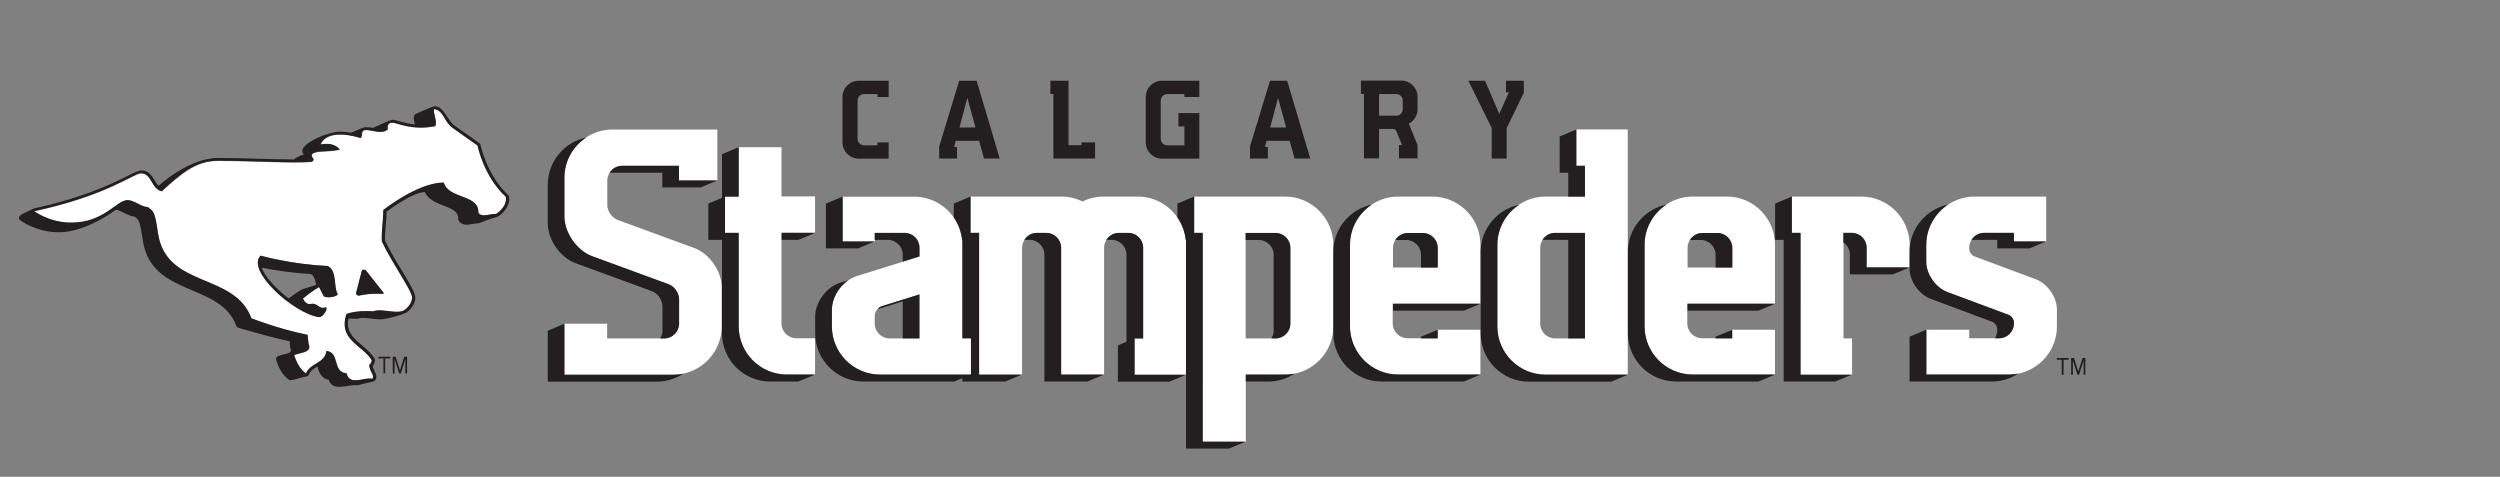 <?xml version="1.0" encoding="utf-8"?><svg id="Layer_1" xmlns="http://www.w3.org/2000/svg" viewBox="-4326 1228.6 1722 328.4"><rect x="-4326" y="1228.6" width="1722" height="328.4" fill="#808080" stroke="none"/><style>.st0{fill:#FFFFFF;} .st1{fill:#231F20;}</style><path class="st0" d="M-3996.9 1329l-17.2-12.2c-6.2-4.4-5.8-11.7-12.7-13-1.1 3.1 2.4 8.3.7 11.8-15.7 3.2-26.7-2.4-29.3-2.4-4.6 0-3.3 4.5-3.3 4.5s-1.5 1.9-5 1.9c-4 0-6-1.3-10.5-1.3-2.2 0-2.4 2.1-2.4 3.4 0 1.3-.8 2.1-.8 2.1-24.8-7.4-27.6 4.5-27.6 4.5 9.8-2 13.2 3.5 13.2 3.5-9.3 2-15 .4-18.9 2.8-1.9 2.8 3 3.2-.4 5.6-13.1 1.2-39.9-.7-64.9-.7-15.3 0-25.6 9.3-38.5 21-7.4-1.9-6.6-12.4-14.4-12.4-4.8 0-23 15.2-73.4 26.1 0 0 10.2 7.9 25.5 7.9 22.8 0 31.3-15.5 38.8-15.5 4.5 0 9.5 4.8 14 4.8 3.8 3 4.6 2.2 6.9 17.7 5.6 38.5 52.6 27 64.4 58.9 0 0 18.8 7.4 38.7 11.4l.6 5.9c3 6.5-5.8 6.1-9.8 8 0 0 2.1 8.6 8.1 12.7 3-7.3 13.1-6.8 14.1-15.5 9.5 1 3.8 14.7 13.9 15.4 0 0 .6 4.8 5.7 4.8 5.1 0 6.8-1.6 12.1-1.1 1.8-2.6-2.2-4.9-2.2-9.6 0 0 1.7-1 1.7-3.2-6.4-10.4-23.3-13.9-17.4-31.7 0 0 5.5-2.7 18.4-1.9 6.1-2.4 17 2.7 22-1.2 2.9-2.3 4.8-5.4 4.8-8.3 0-4.8-13.5-23.1-20.8-38.6-.5-5.9 1-14.8 1-21.7 0 0 23.8-18.9 41.6-18.9 3.5 11.5 23.8 8 23.8 20.2 0 1.1 1.4 2.4 3.9 2.4s4.6-1 8.4-1c0 0 7.7-4.5 6.8-11.6-15.5-14.3-19.6-35.5-19.6-35.5zm-106.3 103.4l-3.1-6.1s-5.4 3.1-11.1 7.9c2.3 5.2 5.3 3.6 6.7 3.6 3.5 0 4.8 4.1 8.7 2.5 2.6 0-1.6 7.3-4.6 6.7-17.6-2.8-50.1-32.2-40-42.3 0 0 20.9 5.9 46.2 7.1 6.8 3.3 4 14.5 6.8 19.1 1 2.1-8.6 3.5-9.6 1.5zm41.3-2.3c.3.3-.1 1-.4.9-10-.5-16.7 1.3-16.7 1.3-.8 0-1.9-1.3-1.8-1.6l4.1-15.9.5-.4h1.9l12.4 15.7zm925.4-66.1h-23.5c-6.7 0-12.9 2-18.2 5.5-9 6-15.1 16.2-15.1 27.7v56.2c0 18.3 14.9 33.2 33.2 33.2h56.7v-30.9h-29.6v5.9h-20.6c-5.6 0-10.2-4.6-10.2-10.2v-13.6h60.4v-40.6c.1-18.2-14.8-33.2-33.1-33.2zm3.7 48.9h-30.8v-13.6c0-2 .6-3.9 1.6-5.4 1.8-2.9 5-4.8 8.6-4.8h10.4c5.6 0 10.2 4.6 10.2 10.2v13.6zm-206.6-48.9h-23.5c-6.7 0-12.9 2-18.2 5.5-9 6-15.1 16.2-15.1 27.7v56.2c0 18.3 14.9 33.2 33.2 33.2h56.7v-30.9h-29.6v5.9h-20.6c-5.6 0-10.2-4.6-10.2-10.2v-13.6h60.4v-40.6c.1-18.2-14.8-33.2-33.1-33.2zm3.7 48.9h-30.8v-13.6c0-2 .6-3.9 1.6-5.4 1.8-2.9 5-4.8 8.6-4.8h10.4c5.6 0 10.2 4.6 10.2 10.2v13.6zm399.9 73.1c15.1-3.1 26.6-16.5 26.6-32.5v-11.8c0-8.4-6.5-17.7-14.4-20.7l-42.4-15.8c-2-.7-3.6-3.1-3.6-5.2v-.8c0-2 .6-3.9 1.6-5.4 1.8-2.9 5-4.8 8.6-4.8h20.6v5.9h22.2V1364h-49.3c-6.7 0-12.9 2-18.2 5.5-9 6-15.1 16.2-15.1 27.7v11.8c0 8.4 6.5 17.7 14.4 20.7l42.4 15.8c2 .7 3.6 3.1 3.6 5.2v.7c0 5.6-4.6 10.2-10.2 10.2h-20.6v-5.9h-29.6v30.9h56.7c2.3.1 4.5-.2 6.7-.6zm-304.4-143.2h5.9v21.2h-27.1c-6.7 0-12.9 2-18.2 5.5-9 5.9-15.1 16.2-15.1 27.7v56.2c0 18.3 14.9 33.2 33.2 33.2h56.7v-168.8h-35.5v25zm5.9 118.9h-20.6c-5.6 0-10.2-4.6-10.2-10.2v-52.2c0-2 .6-3.9 1.6-5.4 1.8-2.9 5-4.8 8.6-4.8h20.6v72.6zm-613.6-62.3l-52.6-19.3c-4-1.4-7.2-6.1-7.2-10.3V1353c0-2 .6-3.9 1.6-5.4 1.8-2.9 5-4.8 8.6-4.8h39.2v10.1h26.4v-35.1h-72.2c-6.7 0-12.9 2-18.2 5.5-9 5.9-15.1 16.2-15.1 27.7v26.6c0 11.2 8.6 23.6 19.2 27.5l52.6 19.3c4 1.5 7.2 6.1 7.2 10.3v16.8c0 5.6-4.6 10.2-10.2 10.2h-39.2v-10.1h-29.6v35.1h75.3c2.3 0 4.5-.2 6.6-.7 15.1-3.1 26.6-16.5 26.6-32.5v-26.6c.2-11.3-8.4-23.7-19-27.5zm804-35.4h-47.8v25h5.9v97.7h35.5v-25h-5.9V1389h5.8c5.6 0 10.2 4.6 10.2 10.2v13.6h29.6v-15.6c-.1-18.2-15-33.2-33.3-33.2zm-396.9 0h-62.6v25h5.9v143.9h29.6v-46.2h27.1c2.3 0 4.5-.2 6.6-.7 15.1-3.1 26.6-16.5 26.6-32.5v-56.3c0-18.2-15-33.2-33.2-33.2zm3.6 87.5c0 5.6-4.6 10.2-10.2 10.2h-20.6V1389h20.6c5.6 0 10.2 4.6 10.2 10.2v52.3zm-282.6 35.2h62.6v-25h-5.9v-64.4c0-1.2-.1-2.3-.2-3.4-.6-5.7-2.6-10.9-5.7-15.4-6-8.7-16-14.4-27.3-14.4h-49.3v30.9h22.2v-5.9h20.6c5.6 0 10.2 4.6 10.2 10.2v6l-11.5 3.6-31.8 9.9c-2.1.7-4.1 1.7-6 3.1-6.4 4.6-11.1 12.5-11.1 20.1v11.6c0 18.1 14.9 33.1 33.2 33.1zm-3.7-40.6c0-1.6.7-3.2 1.9-4.5.8-1 1.9-1.8 3-2.1l25.9-8.1v30.3h-20.6c-5.6 0-10.2-4.6-10.2-10.2v-5.4zm208.5-67.7c-6-8.7-16-14.4-27.3-14.4h-23.5c-5.2 0-10.2 1.2-14.6 3.4-4.4-2.2-9.3-3.4-14.5-3.4h-62.6v25h5.9v97.7h29.6v-87.4c0-2 .6-3.9 1.6-5.4 1.8-2.9 5-4.8 8.6-4.8h6.5c5.6 0 10.2 4.6 10.2 10.2v87.4h29.6v-87.4c0-2 .6-3.9 1.6-5.4 1.8-2.9 5-4.8 8.6-4.8h6.5c5.6 0 10.2 4.6 10.2 10.2v62.5h-5.9v25h35.5v-89.4c0-1.2-.1-2.3-.2-3.4-.6-5.9-2.7-11.1-5.8-15.6zm-272.6-48.4h-29.6v34h-9.4v25h9.4v64.4c0 18.3 14.9 33.2 33.2 33.2h19.4v-25h-12.9c-5.6 0-10.2-4.6-10.2-10.2v-62.5h23.1v-25h-23.1V1330z"/><path class="st1" d="M-3994.9 1328.6c-.1-.5-.4-1-.8-1.3l-17.2-12.2c-4.6-2.9-7.2-13.3-13.6-13.3-1.5 0-8.3 3.2-13.2 5.3-2.6 1.1-.5 7.2-.5 7.2-7.8-.7-12.6-3.2-15.1-3.2-2.3 0-7.5 2.9-13.9 5.6-1.4-.3-3-.5-4.9-.5-1.5 0-4.6 1.5-10.1 3.8-2.8-.5-5.2-.7-7.3-.7-8.5 0-26.3 7.5-26.3 13.5 0 1.7 1.4 2 1.4 2-4.4 1.5-6.3 2.8-7.1 3.6-15.1 0-37-1-52.4-1-20.2 0-40.9 19.2-40.9 19.2-3.6-3.6-4.6-10.6-12-10.6-5.6 0-23.5 15.2-73.9 26.2-3.9 2-8 3.6-9.5 4.9-1 .8-1 2.4.1 3.2.4.3 11 8.3 26.7 8.3 18.9 0 39.2-15.5 39.2-15.5 3.5.3 8.4 4.4 12.8 4.7 2.8 2 3.7 2 5.7 16 5.7 39.6 53.3 29 64.5 59.3.2.5.6 1 1.2 1.2 0 0 17.9 5.5 35.5 9.4.2 1.7.4 4.4.4 4.4 2.2 4.8-3.8 3.7-8.6 5.9-.7.3-1.2 1.1-1.2 1.8 0 0 1.8 9.3 9 14.4 1.4 1 4.8-.8 12.3-2.4.6-.1 1.1-.5 1.4-1.2 1-2.6 3.4-4.1 5.9-5.6.3 1.6 1.9 8.5 7.6 9.1 2.9 8.7 13.7 3.1 19.1 3.9 2.1 0 6.4-1.6 11.1-2.5.7.1 1.4-.3 1.9-.9 2.5-3.6-1.1-5.8-1.7-10 .8-.9 1.6-2.2 1.6-4 0-.4-.1-.7-.3-1.1-6.3-10.1-21.2-14-17.9-27.5 1.2 0 3.5.1 5.9.2 0 0 1.9-.6 4.4-.6 2.5 0 8.3 1 11.7 1 3.8 0 16.3-3.4 18.4-5.1 3.5-2.7 5.6-6.4 5.6-9.9 0-5.9-12.6-22-20.8-39.1-.4-5.7 1-13.6 1-20.1 0 0 17.7-13.5 26.3-13.5 5.1 10.8 23 8.5 23 18.1 0 2.1 2.1 4.4 5.9 4.4 2.5 0 5.1-1 8.4-1 0 0 6.2-2.6 13-4.6.4-.1 8.8-5.3 7.8-13.6-.1-.5-.3-.9-.6-1.2-14.8-13.7-19-34.2-19-34.4zm10.6 47.3c-3.8 0-5.9 1-8.4 1s-3.9-1.3-3.9-2.4c0-12.2-20.3-8.7-23.8-20.2-17.8 0-41.6 18.9-41.6 18.9 0 6.9-1.5 15.8-1 21.7 7.3 15.5 20.8 33.8 20.8 38.6 0 2.9-1.9 6.1-4.8 8.3-4.9 3.9-15.9-1.2-22 1.2-12.9-.8-18.4 1.9-18.4 1.9-5.9 17.8 11 21.3 17.4 31.7 0 2.3-1.7 3.2-1.7 3.2 0 4.8 4 7 2.2 9.6-5.2-.5-7 1.1-12.1 1.1s-5.7-4.8-5.7-4.8c-10.1-.8-4.4-14.4-13.9-15.4-1 8.6-11.1 8.2-14.1 15.5-6-4.1-8.1-12.7-8.1-12.7 4-1.8 12.8-1.5 9.8-8l-.6-5.9c-19.9-4-38.7-11.4-38.7-11.4-11.7-31.9-58.8-20.3-64.4-58.9-2.2-15.5-3.1-14.6-6.9-17.7-4.5 0-9.5-4.8-14-4.8-7.5 0-16 15.5-38.8 15.5-15.2 0-25.5-7.9-25.5-7.9 50.4-10.9 68.6-26.1 73.4-26.1 7.8 0 7 10.6 14.4 12.4 12.9-11.7 23.2-21 38.5-21 25 0 51.7 1.8 64.9.7 3.3-2.4-1.6-2.7.4-5.6 3.9-2.4 9.7-.8 18.9-2.8 0 0-3.4-5.5-13.2-3.5 0 0 2.8-11.9 27.6-4.5 0 0 .8-.8.8-2.1s.2-3.4 2.4-3.4c4.6 0 6.6 1.3 10.5 1.3 3.5 0 5-1.9 5-1.9s-1.3-4.5 3.3-4.5c2.6 0 13.5 5.7 29.3 2.4 1.8-3.5-1.8-8.7-.7-11.8 6.9 1.3 6.5 8.6 12.7 13l17.2 12.2s4.1 21.2 19.5 35.3c1 7.3-6.7 11.8-6.7 11.8z"/><path class="st1" d="M-4100.3 1411.8c-25.3-1.1-46.2-7.1-46.2-7.1-10 10 22.4 39.5 40 42.3 3 .6 7.2-6.7 4.6-6.7-3.9 1.6-5.2-2.5-8.7-2.5-1.4 0-4.4 1.6-6.7-3.6 5.7-4.8 11.1-7.9 11.1-7.9l3.1 6.1c1 2 10.6.6 9.6-1.5-2.8-4.6-.1-15.8-6.8-19.1zm-17.9 16.2c-.2.1-4.2 2.5-9 6.2-8.6-6.6-16.3-14.8-18.5-21.2 8.5 1.7 20.5 3.6 33.8 4.3 2.3 1.2 3.1 4.2 3.6 7.5l-9.9 3.2zm42-13.6l-.5.4-4.1 15.9c-.1.3 1 1.6 1.8 1.6 0 0 6.7-1.9 16.7-1.3.4 0 .7-.6.4-.9l-12.4-15.6-1.9-.1zm15.5 71.4v-10.3h3.6v-1.2h-8.2v1.2h3.4v10.3zm15.1 0v-11.5h-2l-2.9 9.3-3-9.3h-2v11.5h1.3v-9.8l3.1 9.8h1.2l3.1-9.8v9.8zm394-160.2l3.4 12.2h10.8l-15.9-53.6h-12l-13.8 45.3v8.3h12.3v-8h-2l1.1-4.2h16.1zm-8.1-29.6l5.6 20.4h-11l5.4-20.4zm88 41.8v-11.1h-9.4v1.9h-8.9v-44.4h-12.5v9.2h2.1v44.4zm120.5-53.6l-13.8 45.3v8.3h12.3v-8h-2l1.1-4.2h15.9l3.4 12.2h10.8l-15.9-53.6h-11.8zm.1 32.2l5.4-20.4 5.6 20.4h-11zm152.6.4v21h10.3v-21l11.8-24.3v-8.3h-12.3v8h2l-6.6 14.8-9.8-22.8h-11.5zm-238.3-21.4v31.3c0 6.1 5 11.2 11.2 11.2h25.7v-31.4h-14.4v9.2h4.1v13h-11.8c-2.5 0-4.5-2-4.5-4.5v-26.3c0-2.5 2-4.5 4.5-4.5h11.8v2h10.3v-11.2h-25.7c-6.1 0-11.2 5-11.2 11.2zm-177.1 0v-11.2h-20.6c-6.1 0-11.2 5-11.2 11.2v31.3c0 6.1 5 11.2 11.2 11.2h20.6v-11.2h-7.7v2h-9.2c-2.5 0-4.5-2-4.5-4.5v-26.3c0-2.5 2-4.5 4.5-4.5h9.2v2h7.7zm337.8 42.4v-20.4h9.6c.9 0 2 .7 2.3 1.5l3.9 9.6h-2.1v9.2h12.8v-9.2l-6-14.7c3.6-1.9 6-5.6 6-9.9v-8.6c0-6.1-5-11.2-11.2-11.2h-27.8v9.2h2.1v44.4h10.4zm0-44.4h11.8c2.5 0 4.5 2 4.5 4.5v5.9c0 2.5-2 4.5-4.5 4.5h-11.8v-14.9zm243.3 119.5v-13.6c0-5.6-4.6-10.2-10.2-10.2h-10.4c-3.6 0-6.8 1.9-8.6 4.8h7.5c5.6 0 10.2 4.6 10.2 10.2v8.8h11.5zm0 48.8v-5.9l-11.6 4.7v1.2zm29.5-23.9h-60.3v4.8h48.8z"/><path class="st1" d="M-3171.5 1491.4h56.7l11.5-4.8h-56.7c-18.3 0-33.2-14.9-33.2-33.2v-56.2c0-11.6 6-21.8 15.1-27.7-15.1 3.1-26.6 16.5-26.6 32.5v56.2c0 18.3 14.9 33.2 33.2 33.2zm-202.9 0h56.7l11.5-4.8h-56.7c-18.3 0-33.2-14.9-33.2-33.2v-56.2c0-11.6 6-21.8 15.1-27.7-15.1 3.1-26.6 16.5-26.6 32.5v56.2c0 18.3 14.9 33.2 33.2 33.2z"/><path class="st1" d="M-3366.5 1442.6h48.8l11.5-4.8h-60.3zm30.8-29.7v-13.6c0-5.6-4.6-10.2-10.2-10.2h-10.4c-3.6 0-6.8 1.9-8.6 4.8h7.5c5.6 0 10.2 4.6 10.2 10.2v8.8h11.5zm0 48.8v-5.9l-11.5 4.7v1.2zm351.6-92.2c-15.1 3.1-26.6 16.5-26.6 32.5v11.7c0 8.4 6.5 17.7 14.4 20.7l42.4 15.8c2 .7 3.6 3.1 3.6 5.2v.8c0 2-.6 3.9-1.6 5.4h2.9c5.6 0 10.2-4.6 10.2-10.2v-.7c0-2.1-1.6-4.4-3.6-5.2l-42.4-15.8c-7.9-3-14.4-12.3-14.4-20.7v-11.8c0-11.5 6-21.8 15.1-27.7zm-26.6 91v30.9h56.7c6.7 0 12.9-2 18.2-5.5-2.1.4-4.4.7-6.6.7h-56.7v-30.9l-11.6 4.8zm71.9-71.5h-20.6c-3.6 0-6.8 1.9-8.6 4.8h17.7v5.9h22.2l11.5-4.8h-22.2v-5.9zm-324.7 4.8h17.7v67.9h11.5V1389h-20.6c-3.6 0-6.8 1.9-8.6 4.8zm11.8-71.2v25h5.9v16.4h11.5v-21.2h-5.9v-25z"/><path class="st1" d="M-3204.7 1486.7h-56.7c-18.3 0-33.2-14.9-33.2-33.2v-56.2c0-11.6 6-21.8 15.1-27.7-15.1 3.1-26.6 16.5-26.6 32.5v56.2c0 18.3 14.9 33.2 33.2 33.2h56.7l11.5-4.8zm-650.6-.7c-2.1.4-4.4.7-6.6.7h-75.3v-35.1l-11.5 4.8v35.1h75.3c6.6-.1 12.9-2.1 18.1-5.5zm11.9-128.3l11.5-4.8h-26.4v-10.1h-39.2c-3.6 0-6.8 1.9-8.6 4.8h36.3v10.1h26.4zm-86.1 52.2l52.6 19.3c4 1.5 7.2 6.1 7.2 10.3v16.8c0 2-.6 3.9-1.6 5.4h2.9c5.6 0 10.2-4.6 10.2-10.2v-16.8c0-4.2-3.2-8.9-7.2-10.3l-52.6-19.3c-10.6-3.9-19.2-16.2-19.2-27.5V1351c0-11.6 6-21.8 15.1-27.7-15.1 3.1-26.6 16.5-26.6 32.5v26.6c0 11.3 8.6 23.6 19.2 27.5zm889.2-10.7c0-5.6-4.6-10.2-10.2-10.2h-5.8v6.6c2.7 1.8 4.5 4.9 4.5 8.4v13.6h29.6l11.5-4.8h-29.6v-13.6zm-57.1 92.2h35.5l11.5-4.7h-35.4V1389h-6v-25l-11.5 4.8v25h5.9zm-370.6 0h15.6c6.7 0 12.9-2 18.2-5.5-2.1.4-4.4.7-6.6.7h-27.1v4.8zm-35.5-102.4v-25l-11.5 4.8v9.6c3.1 4.5 5.1 9.7 5.7 15.4h.2v143.8h29.6l11.5-4.8h-29.6V1389h-5.9zm53.2 72.7h2.9c5.6 0 10.2-4.6 10.2-10.2v-52.2c0-5.6-4.6-10.2-10.2-10.2h-20.6v4.8h9.1c5.6 0 10.2 4.6 10.2 10.2v52.2c0 2-.6 3.8-1.6 5.4zm-144.8-62.5c0-5.6-4.6-10.2-10.2-10.2h-6.5c-3.6 0-6.8 1.9-8.6 4.8h3.6c5.6 0 10.2 4.6 10.2 10.2v87.4h29.6l11.5-4.8h-29.6v-87.4zm-128.4-4.3h-22.1V1364l-11.5 4.8v30.9h22.1zm30.8 4.3c0-5.6-4.6-10.2-10.2-10.2h-20.6v4.8h9.1c5.6 0 10.2 4.6 10.2 10.2v4.8l11.5-3.6v-6zm0 62.5v-30.3l-25.9 8.1c-1.2.4-2.2 1.2-3 2.1l17.4-5.4v25.5h11.5z"/><path class="st1" d="M-3544.5 1461.7h5.9v-62.5c0-5.6-4.6-10.2-10.2-10.2h-6.5c-3.6 0-6.8 1.9-8.6 4.8h3.6c5.6 0 10.2 4.6 10.2 10.2v60l-5.9 2.5v25h35.5l11.5-4.8h-35.5v-25zm-107.1-72.7h-5.9v-25l-11.5 4.8v9.6c3.1 4.5 5.1 9.7 5.7 15.4h.2v67.8h5.9v25h-62.6c-18.3 0-33.2-14.9-33.2-33.2v-11.6c0-7.6 4.6-15.6 11.1-20.1l-5.5 1.7c-9.4 2.9-17.1 13.4-17.1 23.2v11.6c0 18.3 14.9 33.2 33.2 33.2h62.6l5.6-2.3v2.3h29.6l11.5-4.8h-29.6V1389zm-186.5 4.8h9.4v64.4c0 18.3 14.9 33.2 33.2 33.2h19.4l11.5-4.8h-19.4c-18.3 0-33.2-14.9-33.2-33.2V1389h-9.4v-25h9.4v-34l-11.5 4.8v30.1l-9.4 3.9v25zm50.5 0h11.5l11.6-4.8h-23.1zm883 92.9v-10.3h3.5v-1.2h-8.2v1.2h3.4v10.3zm10.1-2.2l-2.9-9.3h-2v11.5h1.2v-9.8l3.1 9.8h1.2l3.1-9.8v9.8h1.2v-11.5h-1.9z"/></svg>